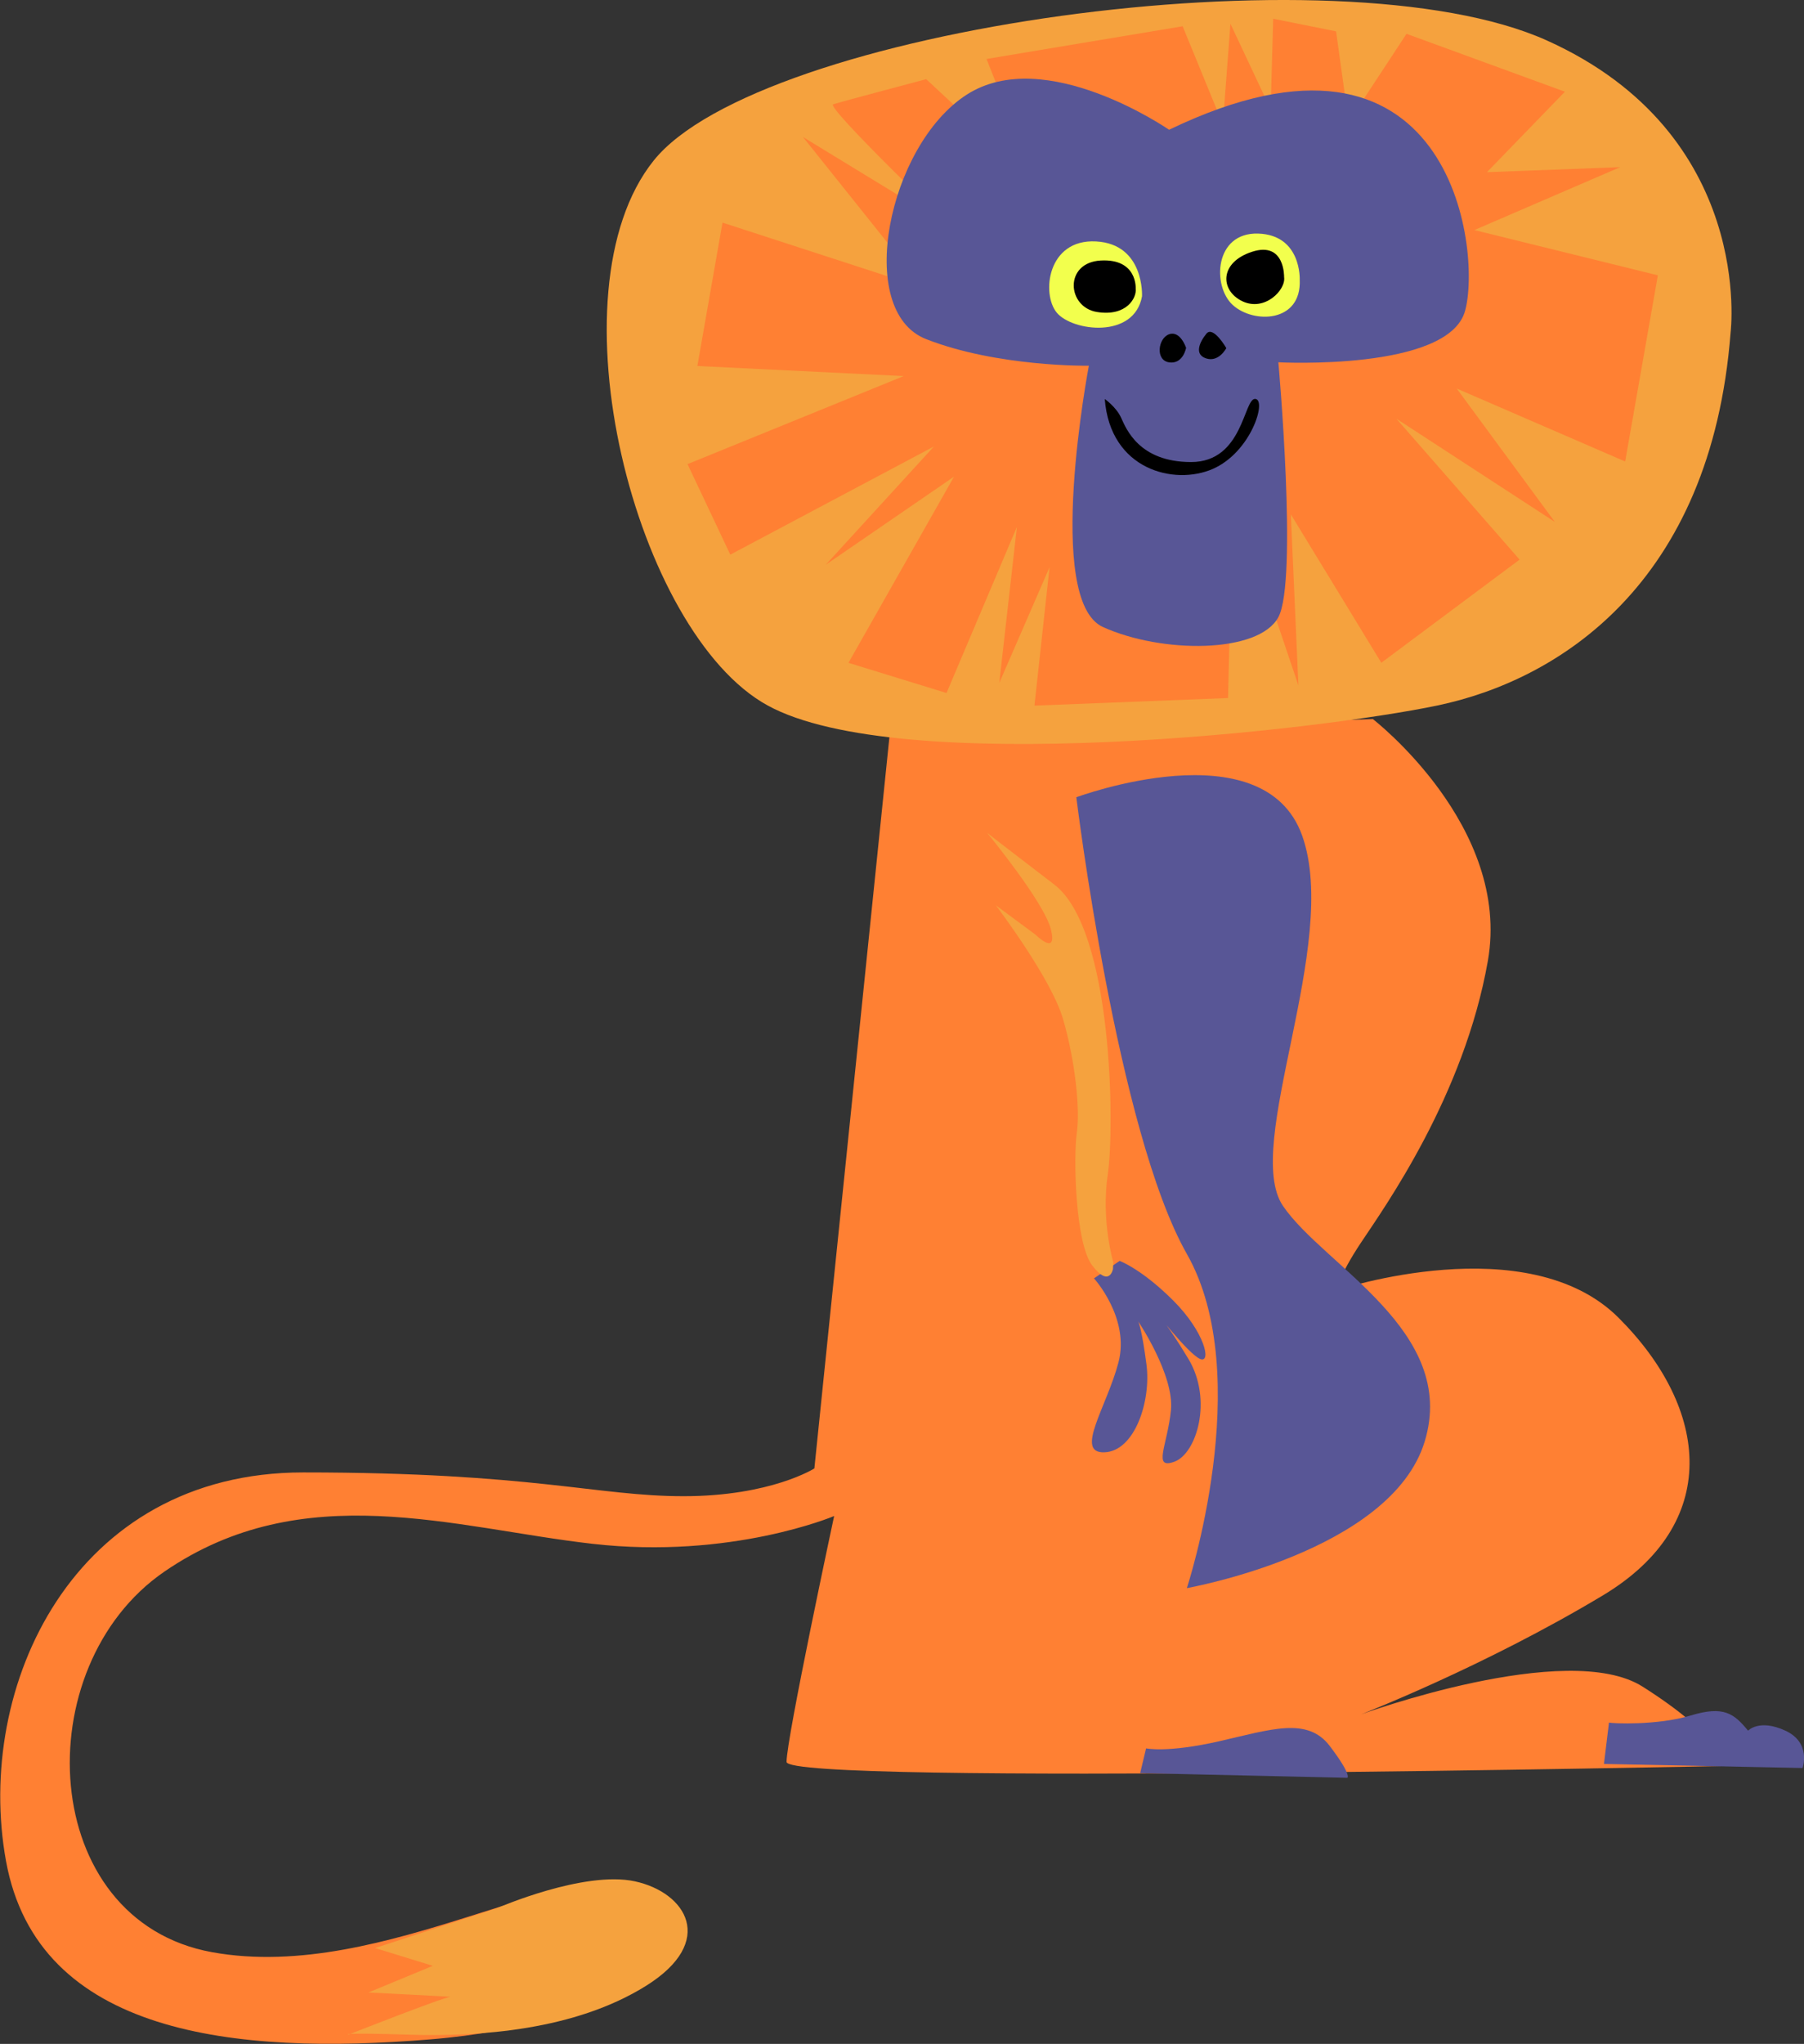 <?xml version="1.0" encoding="UTF-8"?>
<svg id="b" data-name="Capa_2" xmlns="http://www.w3.org/2000/svg" width="261.97" height="296.64" viewBox="0 0 261.97 296.64">
  <rect x="0" y="0" width="261.97" height="296.64" fill="#333333" stroke="none"/>
  <g id="c" data-name="OBJECTS">
    <g>
      <path d="M199.37,104.37s20.14,15.54,16.69,35.1c-3.45,19.57-14.96,35.68-18.41,40.86-3.45,5.18-3.45,6.91-3.45,6.91,0,0,27.62-9.21,40.86,4.03,13.24,13.24,14.96,29.92-2.3,40.28-17.26,10.36-35.1,17.26-35.1,17.26,0,0,29.92-10.93,40.86-4.03,10.93,6.91,12.66,11.51,12.66,11.51,0,0-136.96,2.88-136.96-.58s6.91-35.68,6.91-35.68c0,0-14.96,6.33-35.1,4.03-20.14-2.3-42.01-9.78-62.15,4.03-20.14,13.81-18.41,50.64,6.91,55.24,25.32,4.6,52.94-15.54,63.88-8.63,10.93,6.91-4.03,18.99-32.23,21.29-28.2,2.3-56.97-.58-61.57-25.9-4.6-25.32,9.78-56.39,43.16-56.39s42.58,3.45,55.24,3.45,18.99-4.03,18.99-4.03l10.93-106.46,70.21-2.3Z" fill="#ff8033"/>
      <path d="M251.31,48.27s3.64-28.79-26.73-42.42c-30.37-13.63-114.37-1.65-129.67,17.47-15.3,19.12-2.62,68.55,16.55,79.06,19.17,10.52,79.92,3.66,97.33,0,17.41-3.66,39.69-17.5,42.52-54.11Z" fill="#f5a23e"/>
      <path d="M131.24,54.58l-31.4,12.78,6.21,13.14,29.57-15.7-15.7,17.16,18.62-12.78-15.33,27.02,14.24,4.38,10.22-24.1-2.56,22.64,7.3-16.79-2.19,20.08,28.11-1.1.73-29.94,9.49,28.11-1.1-24.83,13.14,21.54,20.08-14.97-17.89-20.45,23,14.97-14.24-19.35,24.46,10.59,4.75-27.02-26.65-6.57,21.18-9.13-19.35.73,11.32-11.68-23-8.4-8.4,12.78-1.83-13.14-9.13-1.83-.37,13.14-5.84-12.41-1.1,14.6-5.84-14.24-28.48,4.75,6.94,17.53-15.7-14.6s-12.41,3.29-13.51,3.65c-1.1.37,17.16,17.89,17.16,17.89l-21.54-13.14,17.52,21.91-29.21-9.49-3.65,20.81,29.94,1.46Z" fill="#ff8033"/>
      <path d="M169.78,18.84s-17.99-12.44-29.4-5.1c-11.42,7.34-16.31,31.39-5.91,35.47,10.4,4.08,23.65,3.87,23.65,3.87,0,0-6.52,34.04,2.04,37.92s22.63,3.87,25.48-1.43,0-36.99,0-36.99c0,0,24.67,1.31,27.11-7.45,2.45-8.77-1.97-46.06-42.97-26.3Z" fill="#585696"/>
      <path d="M172.24,50.48s-.84-2.54-2.46-1.97c-1.62.56-2.04,3.79,0,4.08,2.04.29,2.46-2.11,2.46-2.11Z"/>
      <path d="M178.08,50.52s-1.9-3.3-2.89-2.09c-.99,1.21-1.83,3.04,0,3.6s2.89-1.51,2.89-1.51Z"/>
      <path d="M160.42,57.9s1.66,1.15,2.38,2.72c.72,1.57,2.58,6.44,10.17,6.44s7.62-9.31,9.32-9.16c1.7.14-.61,7.73-6.18,10.16-5.57,2.43-14.9.14-15.68-10.16Z"/>
      <path d="M165.84,43s.38-7.58-6.68-7.96-7.96,7.62-5.7,10.34,11.26,3.85,12.38-2.38Z" fill="#f2ff4d"/>
      <path d="M164.92,41.89s.28-4.37-5.07-4.08-4.93,6.76-.56,7.47c4.37.7,5.8-2.12,5.63-3.38Z"/>
      <path d="M188.74,40.6s.28-6.51-6.05-6.7c-6.33-.18-6.7,7.61-3.67,10.37,3.03,2.75,10,2.57,9.72-3.67Z" fill="#f2ff4d"/>
      <path d="M186.47,40.2s.14-5.21-4.65-3.66c-4.79,1.55-4.65,5.63-1.41,7.18,3.24,1.55,6.36-1.65,6.06-3.52Z"/>
      <path d="M156.3,115.71s27.21-10.12,32.8,5.58c5.58,15.7-8.72,45.01-2.79,53.73,5.93,8.72,25.47,18.14,20.58,34.19-4.88,16.05-34.54,21.28-34.54,21.28,0,0,10.12-30.7,0-48.5-10.12-17.79-16.05-66.29-16.05-66.29Z" fill="#585696"/>
      <path d="M158.86,185.53s5.25,5.76,3.56,12.2c-1.69,6.44-6.44,13.22-2.03,13.05,4.41-.17,6.78-7.46,6.1-12.71-.68-5.25-1.19-6.27-1.19-6.27,0,0,5.25,7.79,4.74,12.88-.51,5.08-2.71,8.64.51,7.46s5.59-8.98,2.03-14.91c-3.56-5.93-5.25-7.46-5.25-7.46,0,0,5.25,6.78,6.95,7.46,1.69.68.68-3.9-3.9-8.47-4.58-4.58-7.79-5.76-7.79-5.76l-3.73,2.54Z" fill="#585696"/>
      <path d="M166.43,253.75s3.08.68,10.6-1.03c7.52-1.71,12.82-3.59,16.07.68,3.25,4.27,2.56,4.62,2.56,4.62l-30.09-.68" fill="#585696"/>
      <path d="M233.64,250c.44.15,7.03.44,11.86-1.02,4.83-1.46,6.3-.29,8.35,2.2,0,0,1.61-1.76,5.42,0,3.81,1.76,2.49,5.42,2.49,5.42l-28.84-.59.73-6Z" fill="#585696"/>
      <path d="M161.67,183.21s-1.8-6.03-.8-12.79c1-6.76.75-35.53-7.76-42.03-8.51-6.51-9.76-7.51-9.76-7.51,0,0,8.26,10.01,9.26,14.01s-2.25.75-2.25.75l-5.75-4.25s8.01,10.51,9.76,16.51,2.5,13.01,2,16.51-.25,16.01,2.25,19.27c2.5,3.25,3,.5,3,.5" fill="#f5a23e"/>
      <path d="M72.22,276.92s12.58-5.48,19.99-3.87,11.93,8.71,1.61,15.16c-10.32,6.45-24.19,7.42-34.51,7.09-10.32-.32-8.71,0-8.71,0,0,0,13.87-5.48,14.83-5.48s-11.93-.64-11.93-.64l9.35-3.87-8.38-2.58,17.74-5.8Z" fill="#f5a23e"/>
    </g>
  </g>
</svg>